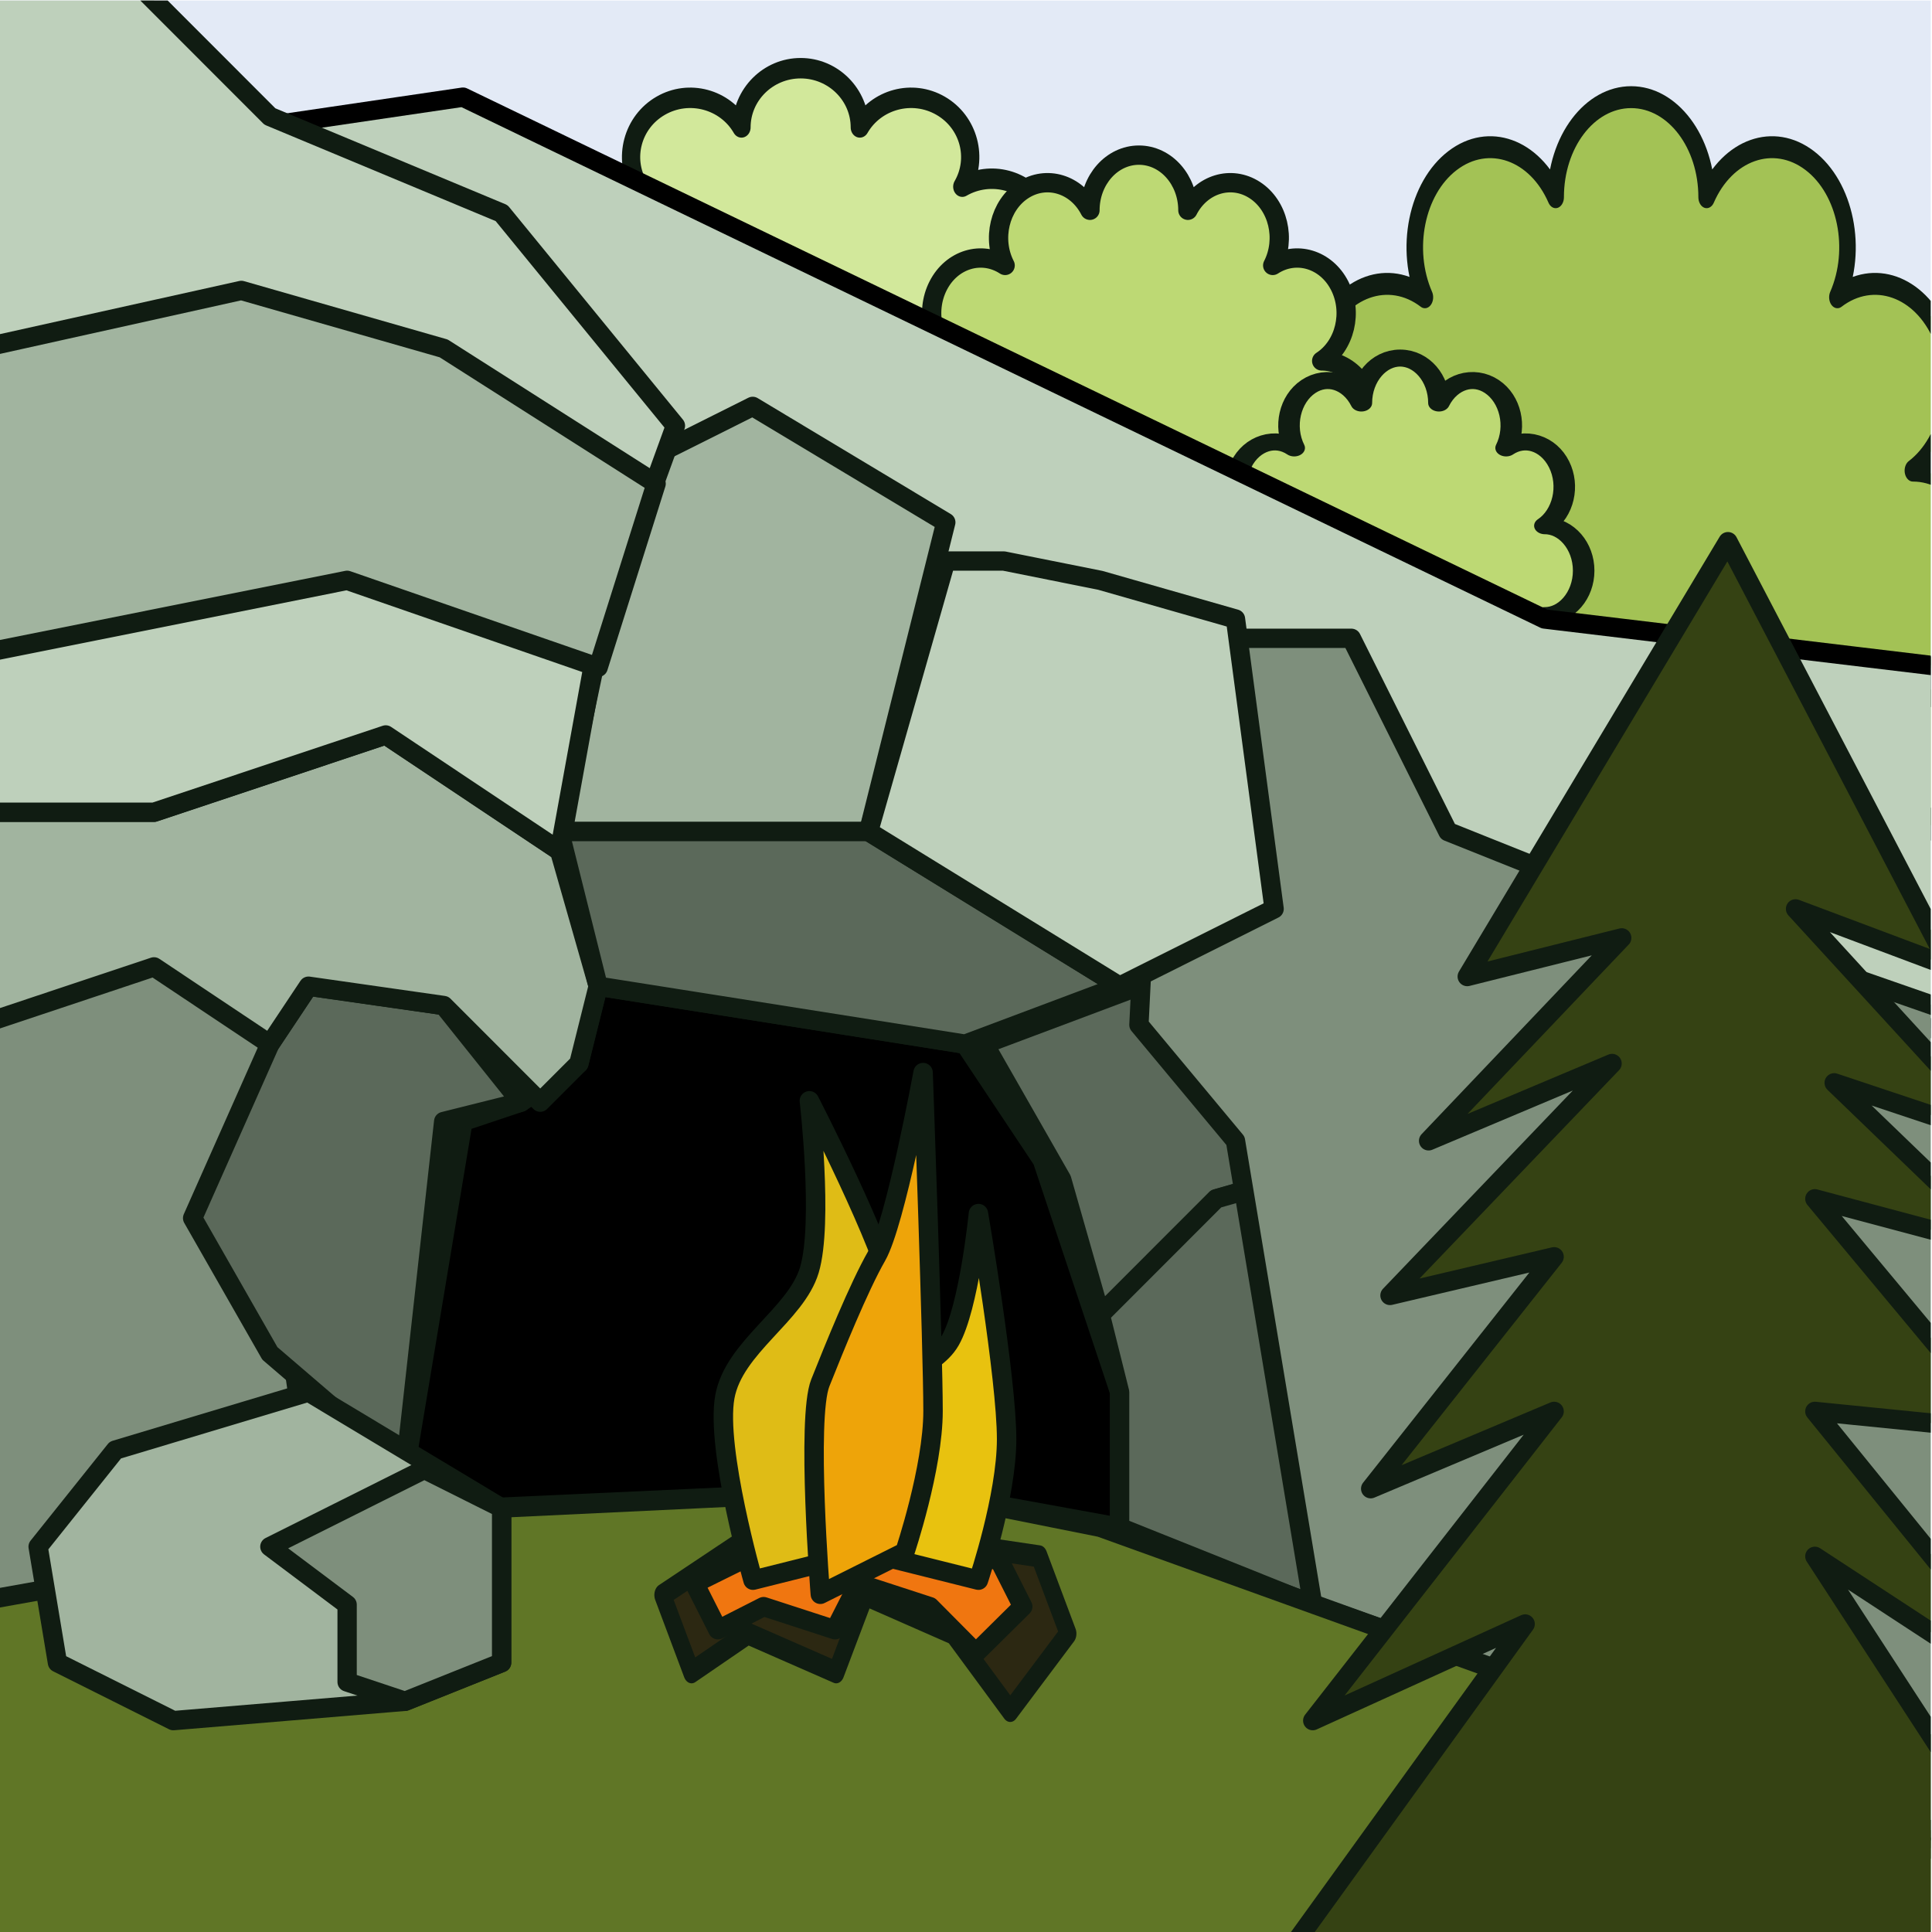 <?xml version="1.0" encoding="UTF-8" standalone="no"?>
<!DOCTYPE svg PUBLIC "-//W3C//DTD SVG 1.1//EN" "http://www.w3.org/Graphics/SVG/1.1/DTD/svg11.dtd">
<svg width="100%" height="100%" viewBox="0 0 100 100" version="1.1" xmlns="http://www.w3.org/2000/svg" xmlns:xlink="http://www.w3.org/1999/xlink" xml:space="preserve" xmlns:serif="http://www.serif.com/" style="fill-rule:evenodd;clip-rule:evenodd;stroke-linecap:round;stroke-linejoin:round;stroke-miterlimit:1.5;">
    <g transform="matrix(1,0,0,1,-145,0)">
        <g id="Homebase" transform="matrix(0.68,0,0,1.124,81.054,-75.281)">
            <rect x="94" y="67" width="147" height="89" style="fill:none;"/>
            <clipPath id="_clip1">
                <rect x="94" y="67" width="147" height="89"/>
            </clipPath>
            <g clip-path="url(#_clip1)">
                <g id="Background" transform="matrix(1.47,0,0,0.89,94,67)">
                    <rect x="-3" y="-2" width="111" height="60" style="fill:rgb(227,234,246);"/>
                    <g transform="matrix(1.526,0,0,1.706,-34.053,-30.618)">
                        <path d="M47.492,21.796C47.492,20.805 48.392,20 49.5,20C50.608,20 51.508,20.805 51.508,21.796C52.062,20.938 53.29,20.643 54.25,21.139C55.21,21.634 55.539,22.734 54.985,23.593C55.944,23.097 57.173,23.391 57.727,24.25C58.281,25.109 57.952,26.208 56.992,26.704C58.1,26.704 59,27.509 59,28.5C59,29.491 58.1,30.296 56.992,30.296C57.952,30.792 58.281,31.891 57.727,32.75C57.173,33.609 55.944,33.903 54.985,33.407C55.539,34.266 55.21,35.366 54.25,35.861C53.29,36.357 52.062,36.062 51.508,35.204C51.508,36.195 50.608,37 49.5,37C48.392,37 47.492,36.195 47.492,35.204C46.938,36.062 45.71,36.357 44.75,35.861C43.79,35.366 43.461,34.266 44.015,33.407C43.056,33.903 41.827,33.609 41.273,32.75C40.719,31.891 41.048,30.792 42.008,30.296C40.9,30.296 40,29.491 40,28.5C40,27.509 40.9,26.704 42.008,26.704C41.048,26.208 40.719,25.109 41.273,24.25C41.827,23.391 43.056,23.097 44.015,23.593C43.461,22.734 43.79,21.634 44.75,21.139C45.71,20.643 46.938,20.938 47.492,21.796Z" style="fill:rgb(210,232,155);stroke:rgb(16,28,18);stroke-width:0.62px;"/>
                    </g>
                    <g transform="matrix(1.057,0,0,1.4,-11.171,5)">
                        <path d="M86.802,3.698C86.802,1.657 88.459,0 90.5,0C92.541,0 94.198,1.657 94.198,3.698C95.219,1.931 97.482,1.324 99.25,2.345C101.018,3.365 101.624,5.629 100.604,7.396C102.371,6.376 104.635,6.982 105.655,8.75C106.676,10.518 106.069,12.781 104.302,13.802C106.343,13.802 108,15.459 108,17.5C108,19.541 106.343,21.198 104.302,21.198C106.069,22.219 106.676,24.482 105.655,26.25C104.635,28.018 102.371,28.624 100.604,27.604C101.624,29.371 101.018,31.635 99.25,32.655C97.482,33.676 95.219,33.069 94.198,31.302C94.198,33.343 92.541,35 90.5,35C88.459,35 86.802,33.343 86.802,31.302C85.781,33.069 83.518,33.676 81.75,32.655C79.982,31.635 79.376,29.371 80.396,27.604C78.629,28.624 76.365,28.018 75.345,26.25C74.324,24.482 74.931,22.219 76.698,21.198C74.657,21.198 73,19.541 73,17.5C73,15.459 74.657,13.802 76.698,13.802C74.931,12.781 74.324,10.518 75.345,8.75C76.365,6.982 78.629,6.376 80.396,7.396C79.376,5.629 79.982,3.365 81.75,2.345C83.518,1.324 85.781,1.931 86.802,3.698Z" style="fill:rgb(163,194,85);stroke:rgb(16,28,18);stroke-width:0.81px;"/>
                    </g>
                    <g transform="matrix(1,0,0,1,1.42109e-14,-11)">
                        <path d="M56.464,21.853C56.464,20.278 57.6,19 59,19C60.4,19 61.536,20.278 61.536,21.853C62.236,20.489 63.788,20.021 65,20.809C66.212,21.596 66.628,23.342 65.928,24.706C67.14,23.918 68.693,24.386 69.392,25.75C70.092,27.114 69.676,28.86 68.464,29.647C69.864,29.647 71,30.925 71,32.5C71,34.075 69.864,35.353 68.464,35.353C69.676,36.14 70.092,37.886 69.392,39.25C68.693,40.614 67.14,41.082 65.928,40.294C66.628,41.658 66.212,43.404 65,44.191C63.788,44.979 62.236,44.511 61.536,43.147C61.536,44.722 60.4,46 59,46C57.6,46 56.464,44.722 56.464,43.147C55.764,44.511 54.212,44.979 53,44.191C51.788,43.404 51.372,41.658 52.072,40.294C50.86,41.082 49.307,40.614 48.608,39.25C47.908,37.886 48.324,36.14 49.536,35.353C48.136,35.353 47,34.075 47,32.5C47,30.925 48.136,29.647 49.536,29.647C48.324,28.86 47.908,27.114 48.608,25.75C49.307,24.386 50.86,23.918 52.072,24.706C51.372,23.342 51.788,21.596 53,20.809C54.212,20.021 55.764,20.489 56.464,21.853Z" style="fill:rgb(189,217,116);stroke:rgb(16,28,18);stroke-width:1px;"/>
                    </g>
                    <g transform="matrix(1.267,0,0,1,-29.467,3.5)">
                        <path d="M78.915,17.325C78.915,16.042 79.625,15 80.5,15C81.375,15 82.085,16.042 82.085,17.325C82.522,16.213 83.492,15.832 84.25,16.474C85.008,17.115 85.268,18.538 84.83,19.649C85.588,19.008 86.558,19.389 86.995,20.5C87.433,21.611 87.173,23.034 86.415,23.675C87.29,23.675 88,24.717 88,26C88,27.283 87.29,28.325 86.415,28.325C87.173,28.966 87.433,30.389 86.995,31.5C86.558,32.611 85.588,32.992 84.83,32.351C85.268,33.462 85.008,34.885 84.25,35.526C83.492,36.168 82.522,35.787 82.085,34.675C82.085,35.958 81.375,37 80.5,37C79.625,37 78.915,35.958 78.915,34.675C78.478,35.787 77.508,36.168 76.75,35.526C75.992,34.885 75.732,33.462 76.17,32.351C75.412,32.992 74.442,32.611 74.005,31.5C73.567,30.389 73.827,28.966 74.585,28.325C73.71,28.325 73,27.283 73,26C73,24.717 73.71,23.675 74.585,23.675C73.827,23.034 73.567,21.611 74.005,20.5C74.442,19.389 75.412,19.008 76.17,19.649C75.732,18.538 75.992,17.115 76.75,16.474C77.508,15.832 78.478,16.213 78.915,17.325Z" style="fill:rgb(189,217,116);stroke:rgb(16,28,18);stroke-width:0.88px;"/>
                    </g>
                </g>
                <g id="Cave" transform="matrix(1.47,0,0,0.89,94,67)">
                    <path id="Entrance" d="M25,78L21,76L24,58L27,57L30,55L31,51L50,54L54,60L58,72L58,79L47,77L25,78Z" style="stroke:rgb(16,28,18);stroke-width:1px;"/>
                    <path d="M7,7.5L24,5L80,32L105,35L104,48L103,54L74,46L56,33L39,28L7,7.5Z" style="fill:rgb(190,208,187);stroke:black;stroke-width:1px;"/>
                    <path d="M-2,51L-3,85L9,84L16,76L14,62L17,55L11,48.5L-2,51Z" style="fill:rgb(126,143,124);stroke:rgb(16,28,18);stroke-width:1px;"/>
                    <path d="M29,43L33,24L39,21L49,27L45,43L29,43Z" style="fill:rgb(161,180,159);stroke:rgb(16,28,18);stroke-width:1px;"/>
                    <path d="M23,58L27,57L23,52L16,51L14,54L10,63L14,70L21,76L23,58Z" style="fill:rgb(91,105,90);stroke:rgb(16,28,18);stroke-width:1px;"/>
                    <path d="M57,68L63,62L70,60L59,51L51,54L55,61L57,68Z" style="fill:rgb(91,105,90);stroke:rgb(16,28,18);stroke-width:1px;"/>
                    <path d="M29,44L20,38L8,42L-1,42L-1,53L8,50L14,54L16,51L23,52L28,57L30,55L31,51L29,44Z" style="fill:rgb(161,180,159);stroke:rgb(16,28,18);stroke-width:1px;"/>
                    <path d="M68,83L58,79L58,72L57,68L63,62L70,60L73,71L68,83Z" style="fill:rgb(91,105,90);stroke:rgb(16,28,18);stroke-width:1px;"/>
                    <path d="M60,33L70,33L75,43L80,45L103,53L103,97L88,90L68,83L64,59L59,53L60,33Z" style="fill:rgb(126,143,124);stroke:rgb(16,28,18);stroke-width:1px;"/>
                    <path d="M31,51L29,43L45,43L58,51L50,54L31,51Z" style="fill:rgb(91,105,90);stroke:rgb(16,28,18);stroke-width:1px;"/>
                    <path d="M45,43L58,51L66,47L64,32L57,30L52,29L49,29L45,43Z" style="fill:rgb(190,208,187);stroke:rgb(16,28,18);stroke-width:1px;"/>
                    <path d="M31,33L24,26L12,26L-1,28L-1,42L8,42L20,38L29,44L31,33Z" style="fill:rgb(190,208,187);stroke:rgb(16,28,18);stroke-width:1px;"/>
                    <path d="M35,22L26,11L14,6L7,-1L-2,-1L-1,28L12,26L31,33L35,22Z" style="fill:rgb(190,208,187);stroke:rgb(16,28,18);stroke-width:1px;"/>
                    <g transform="matrix(1,0,0,1,2,-9)">
                        <path d="M-3,27L-4,43L16,39L29,43.5L32,34L21,27L10.523,24L-3,27Z" style="fill:rgb(161,180,159);stroke:rgb(16,28,18);stroke-width:1px;"/>
                    </g>
                </g>
                <g id="Entrance1" serif:id="Entrance" transform="matrix(1.47,0,0,0.89,94,67)">
                    <path d="M-2,83L26,78L47,77L57,79L82,88L92,92L104,96L103,101L-2,101L-2,83Z" style="fill:rgb(96,118,38);stroke:rgb(16,28,18);stroke-width:1px;"/>
                    <path d="M26,86L26,78L16,72L6,75L2,80L3,86L9,89L21,88L26,86Z" style="fill:rgb(161,180,159);stroke:rgb(16,28,18);stroke-width:1px;"/>
                    <path d="M26,78L22,76L14,80L18,83L18,87L21,88L26,86L26,78Z" style="fill:rgb(126,143,124);stroke:rgb(16,28,18);stroke-width:1px;"/>
                </g>
                <g id="Foreground" transform="matrix(1.47,0,0,0.89,94,67)">
                    <path d="M89.5,28L76,50.5L84,48.5L74,59L83.5,55L72,67L80.5,65L71,77L80.5,73L68,89L79,84L66,102L108,102L94,80.5L107,89L94,73L104,74L94,62L104,64.667L95,56L104,59L93,47L101,50L89.5,28Z" style="fill:rgb(53,66,19);stroke:rgb(16,28,18);stroke-width:1px;"/>
                    <g transform="matrix(1.5,0,0,2,-22.664,-81.5)">
                        <path d="M42,80L38,82L39,84L40.947,83L43.991,84L45,82L48.036,83L50,85L52,83L51,81L42,80Z" style="fill:rgb(44,40,18);stroke:rgb(16,28,18);stroke-width:0.57px;"/>
                    </g>
                    <g transform="matrix(1.214,0,0,1.2,-10.143,-16.5)">
                        <path d="M42,80L38,82L39,84L40.947,83L43.991,84L45,82L48.036,83L50,85L52,83L51,81L42,80Z" style="fill:rgb(240,118,16);stroke:rgb(16,28,18);stroke-width:0.83px;"/>
                    </g>
                    <g transform="matrix(1.459,0,0,1.459,-22.26,-37.905)">
                        <path d="M42,82C42,82 40.667,77.333 41,75.5C41.322,73.726 43.521,72.596 44,71C44.5,69.333 44,65 44,65C44,65 46.667,70.167 47,72C47.246,73.352 46.152,74.634 46,76C45.833,77.5 46,81 46,81L42,82Z" style="fill:rgb(223,188,22);stroke:rgb(16,28,18);stroke-width:0.69px;"/>
                        <path d="M50,82L46,81C46,81 45.5,77.25 46,76C46.483,74.791 48.354,74.63 49,73.5C49.667,72.333 50,69 50,69C50,69 51,74.833 51,77C51,79.028 50,82 50,82Z" style="fill:rgb(232,194,15);stroke:rgb(16,28,18);stroke-width:0.69px;"/>
                        <g transform="matrix(1,0,0,1,-2.611,-1)">
                            <path d="M50,82L47,83.5C47,83.5 46.5,77.25 47,76C47.483,74.791 48.354,72.63 49,71.5C49.667,70.333 50.647,65 50.647,65C50.647,65 51,74.833 51,77C51,79.028 50,82 50,82Z" style="fill:rgb(238,164,9);stroke:rgb(16,28,18);stroke-width:0.69px;"/>
                        </g>
                    </g>
                </g>
            </g>
        </g>
    </g>
</svg>
